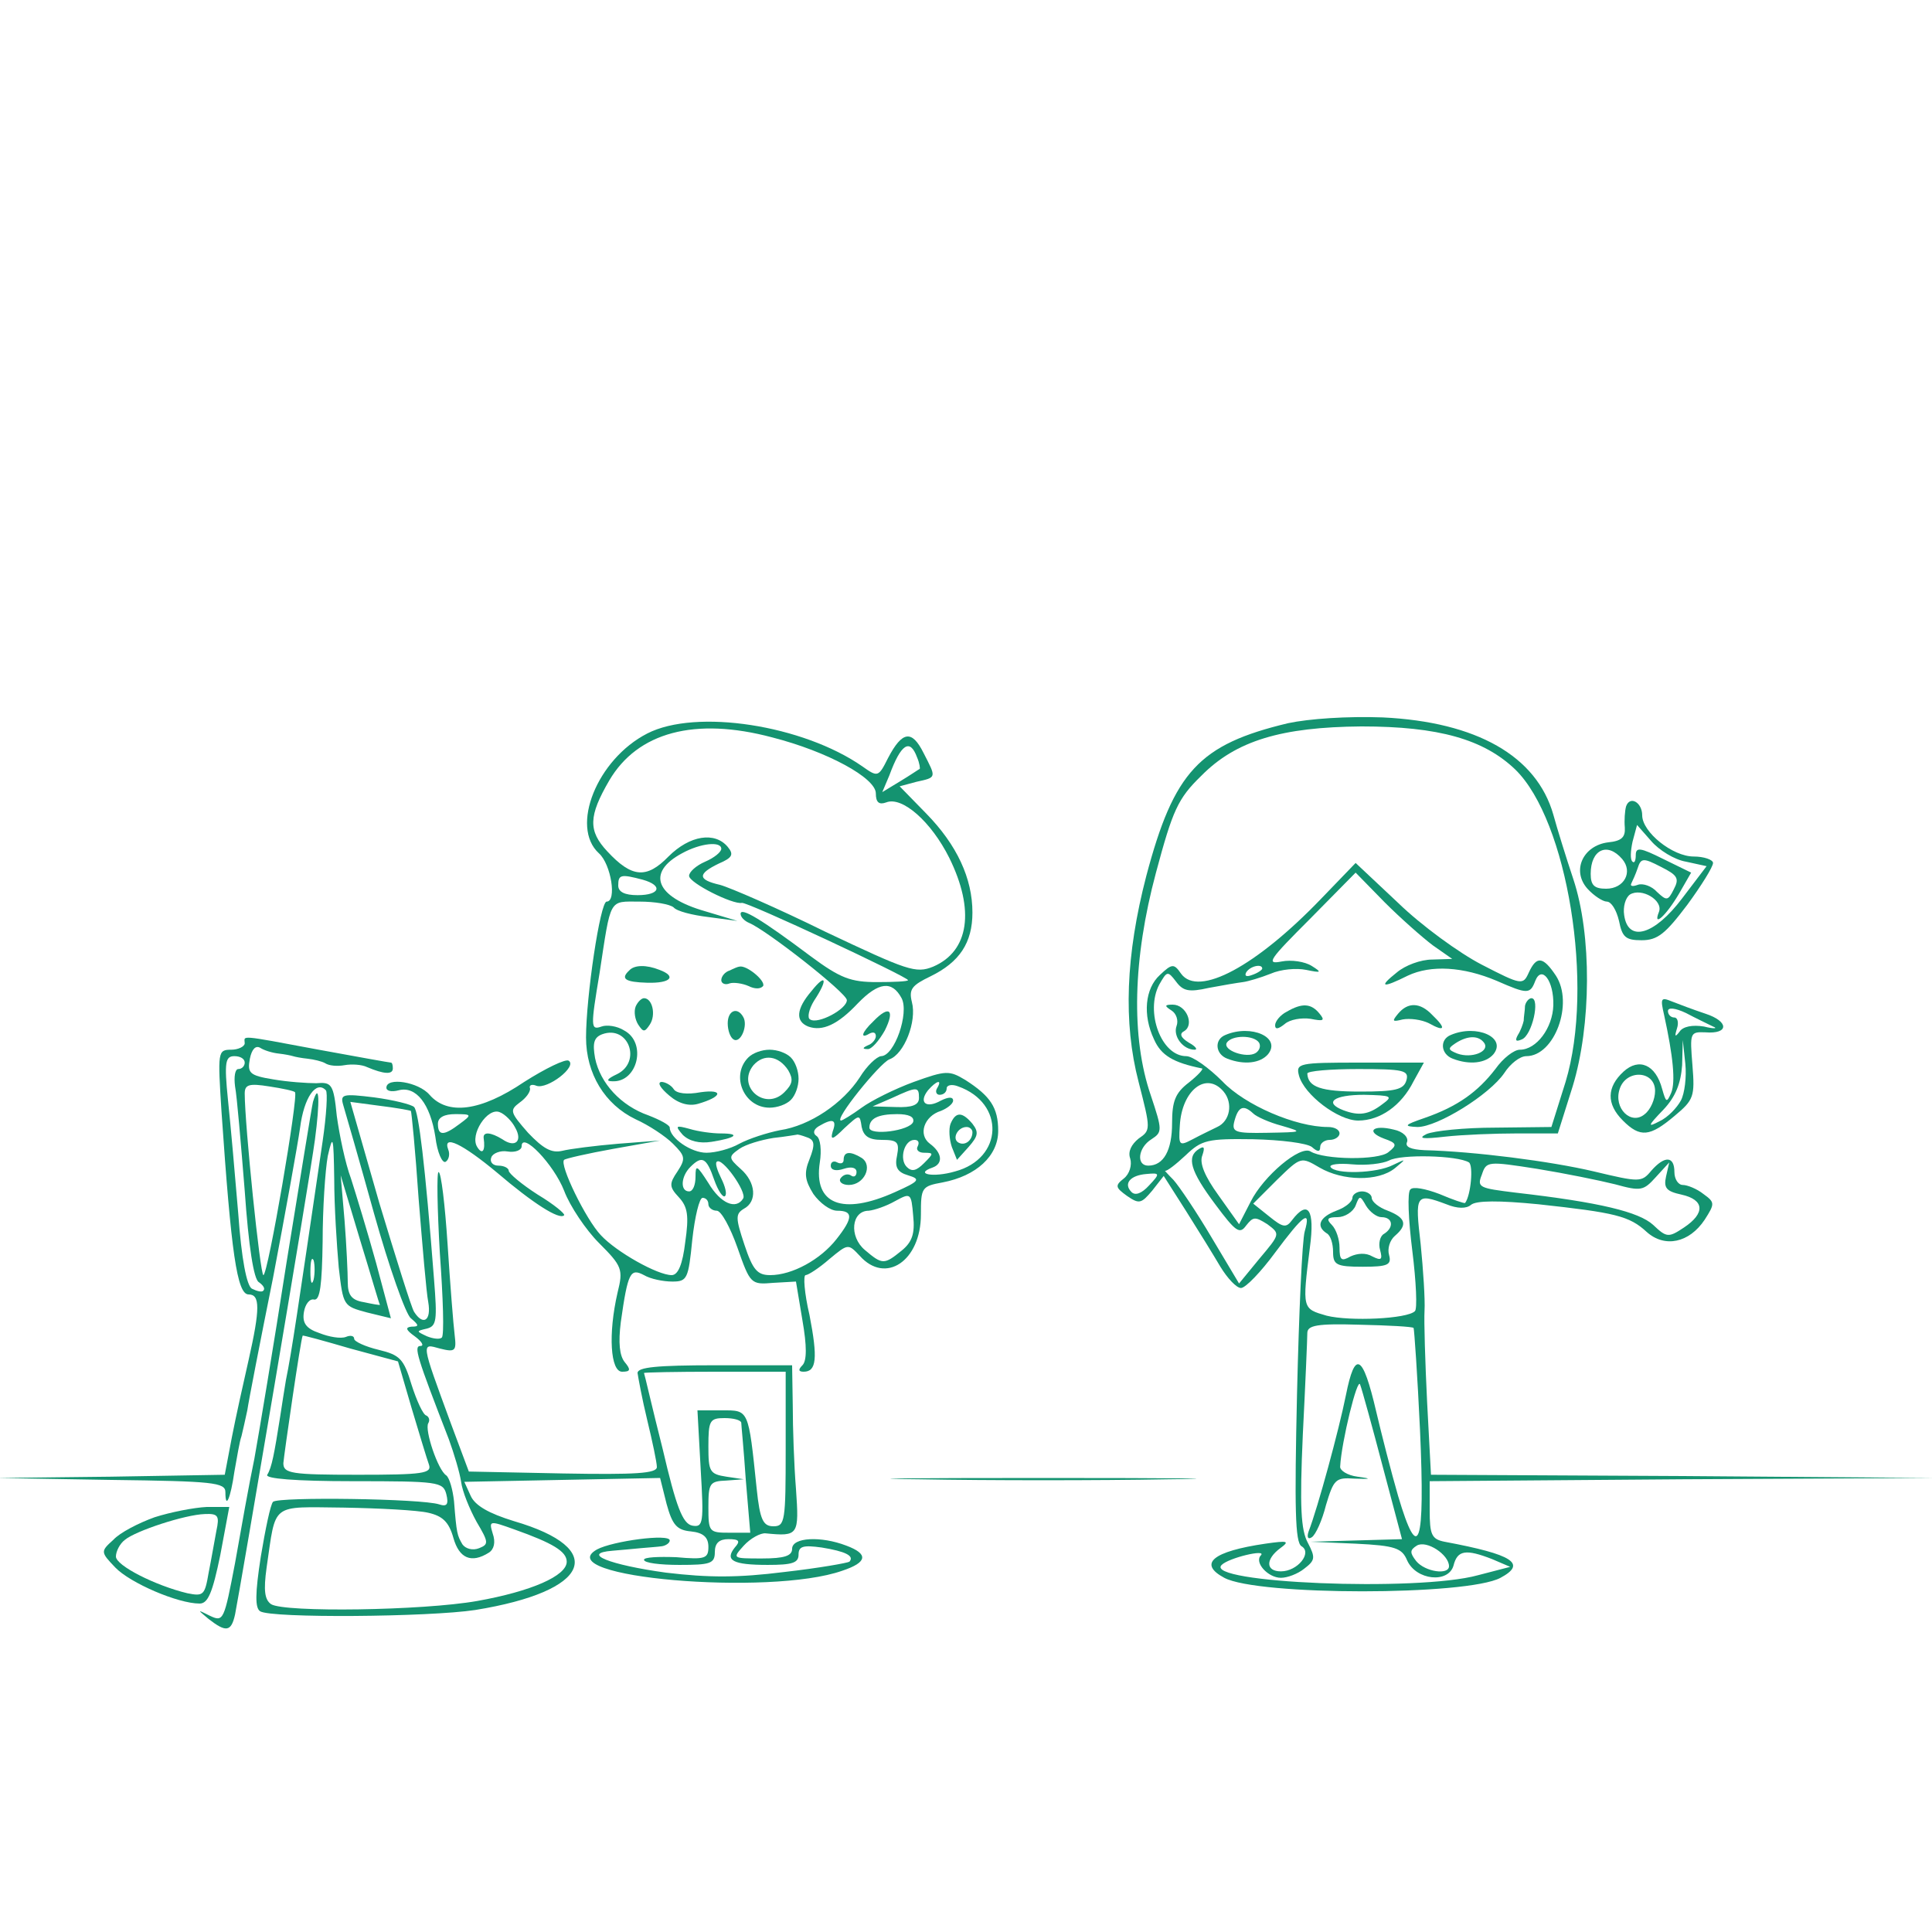 <?xml version="1.0" encoding="UTF-8" standalone="no"?>
<svg
   xmlns:dc="http://purl.org/dc/elements/1.1/"
   xmlns:cc="http://creativecommons.org/ns#"
   xmlns:rdf="http://www.w3.org/1999/02/22-rdf-syntax-ns#"
   xmlns:svg="http://www.w3.org/2000/svg"
   xmlns="http://www.w3.org/2000/svg"
   xmlns:sodipodi="http://sodipodi.sourceforge.net/DTD/sodipodi-0.dtd"
   xmlns:inkscape="http://www.inkscape.org/namespaces/inkscape"
   version="1.0"
   width="300pt"
   height="300pt"
   viewBox="0 0 300 300"
   preserveAspectRatio="xMidYMid meet"
   id="svg2"
   inkscape:version="0.91 r13725"
   sodipodi:docname="xXBkW7TD8b.svg">
  <defs
     id="defs98" />
  <sodipodi:namedview
     pagecolor="#ffffff"
     bordercolor="#666666"
     borderopacity="1"
     objecttolerance="10"
     gridtolerance="10"
     guidetolerance="10"
     inkscape:pageopacity="0"
     inkscape:pageshadow="2"
     inkscape:window-width="1366"
     inkscape:window-height="742"
     id="namedview96"
     showgrid="false"
     inkscape:zoom="1.4184583"
     inkscape:cx="187.5"
     inkscape:cy="187.5"
     inkscape:window-x="0"
     inkscape:window-y="0"
     inkscape:window-maximized="1"
     inkscape:current-layer="svg2" />
  <path
     style="fill:#149370;stroke:none"
     inkscape:connector-curvature="0"
     id="path44"
     d="m 200,112.3 c -13.8,3.3 -17.7,7.5 -22,23.7 -3.2,12.3 -3.6,22.8 -1.2,32 1.9,7.4 1.9,7.5 0,8.8 -1.1,0.9 -1.7,2 -1.3,3.1 0.3,1 -0.1,2.4 -1,3.1 -1.4,1.1 -1.3,1.4 0.5,2.7 1.9,1.3 2.2,1.2 3.9,-0.8 l 1.8,-2.3 3.5,5.5 c 1.9,3 4.3,6.9 5.3,8.6 1.1,1.8 2.5,3.3 3.2,3.3 0.7,0 3.1,-2.5 5.3,-5.5 4.4,-5.9 5.6,-6.8 4.6,-3.3 -0.4,1.3 -0.9,12.6 -1.2,25.2 -0.4,17.8 -0.3,23.1 0.7,23.7 1.7,1 -0.6,3.9 -3.2,3.9 -2.4,0 -2.4,-1.9 -0.1,-3.6 1.5,-1.1 1.2,-1.2 -2.3,-0.7 -8.2,1.2 -10.5,3.1 -6.4,5.3 5.2,2.8 37.7,2.8 42.9,0 4.1,-2.2 2,-3.6 -8.7,-5.6 -2,-0.4 -2.3,-1.1 -2.3,-4.9 l 0,-4.5 39.3,-0.3 39.2,-0.2 -39.2,-0.3 -39.1,-0.2 -0.6,-11.3 c -0.3,-6.1 -0.5,-12.6 -0.4,-14.2 0.1,-1.7 -0.2,-6.3 -0.6,-10.3 -0.9,-7.7 -0.8,-8 4,-6.2 1.7,0.7 3.1,0.7 3.8,0.1 0.8,-0.7 4.4,-0.7 10.5,-0.1 11.9,1.3 14.1,1.8 16.8,4.3 2.8,2.5 6.6,1.7 9,-1.9 1.6,-2.5 1.6,-2.7 -0.2,-4 -1,-0.8 -2.5,-1.4 -3.2,-1.4 -0.7,0 -1.3,-0.9 -1.3,-2 0,-2.5 -1.5,-2.6 -3.6,-0.2 -1.5,1.8 -1.8,1.8 -8.9,0.1 -6.8,-1.6 -18.6,-3.1 -26.3,-3.3 -2.1,-0.1 -3.1,-0.5 -2.7,-1.3 0.2,-0.7 -0.6,-1.6 -2.1,-1.9 -3.2,-0.8 -4.4,0.3 -1.5,1.4 2,0.7 2.1,1 0.7,2.1 -1.5,1.3 -10,1.2 -12.1,-0.1 -1.6,-1 -7.3,3.8 -9.3,7.8 l -1.8,3.5 -3.2,-4.5 c -2.1,-2.9 -3,-5 -2.5,-6.2 0.4,-1.2 0.3,-1.5 -0.5,-1 -2,1.2 -1.4,3.4 2.5,8.6 3.2,4.3 3.8,4.7 4.8,3.3 1.1,-1.4 1.4,-1.4 3.3,-0.2 2,1.5 2,1.5 -1.2,5.3 l -3.2,3.9 -4.3,-7.2 c -2.3,-3.9 -5,-7.9 -5.9,-8.9 -0.9,-0.9 -1.5,-1.6 -1.3,-1.4 0.3,0.1 1.7,-1 3.2,-2.4 2.5,-2.4 3.4,-2.6 10.5,-2.5 4.3,0.1 8.3,0.6 9.1,1.2 0.9,0.8 1.3,0.8 1.3,0 0,-0.6 0.7,-1.1 1.5,-1.1 0.8,0 1.5,-0.5 1.5,-1 0,-0.6 -0.8,-1 -1.8,-1 -5,0 -12.9,-3.4 -16.4,-7.1 -2.1,-2.1 -4.6,-3.9 -5.6,-3.9 -3.9,0 -6.4,-6.9 -4.2,-11.1 1.2,-2.1 1.3,-2.2 2.6,-0.5 1.1,1.5 2,1.7 5.1,1 2.1,-0.4 4.5,-0.8 5.3,-0.9 0.8,-0.1 2.8,-0.7 4.3,-1.3 1.6,-0.7 4,-0.9 5.5,-0.6 2.4,0.5 2.5,0.4 0.9,-0.6 -1.1,-0.7 -3.2,-1 -4.7,-0.7 -2.5,0.5 -1.9,-0.3 4.4,-6.6 l 7.1,-7.2 4.5,4.6 c 2.5,2.5 5.9,5.5 7.5,6.7 l 3,2.1 -3.1,0.1 c -1.8,0 -4.2,0.9 -5.5,2 -2.9,2.3 -2.3,2.5 1.7,0.5 3.6,-1.7 8.6,-1.4 13.8,0.8 4.8,2.1 5.2,2.1 6,0 1,-2.5 2.9,0 2.8,3.8 -0.1,3.5 -2.6,6.9 -5.2,6.9 -0.9,0 -2.6,1.3 -3.8,3 -2.7,3.5 -5.8,5.8 -11,7.6 -3.2,1.1 -3.3,1.3 -1.1,1.4 3.1,0 11.2,-5 13.5,-8.4 0.9,-1.4 2.4,-2.6 3.4,-2.6 4.4,0 7.4,-8.2 4.6,-12.5 -2,-3 -3,-3.1 -4.2,-0.5 -0.9,2 -1.1,2 -7.3,-1.2 -3.5,-1.8 -9.4,-6.1 -13,-9.6 l -6.6,-6.2 -5.4,5.6 c -10,10.4 -19,15.3 -21.7,11.6 -1.1,-1.6 -1.4,-1.6 -3.3,0.2 -2.3,2.1 -2.7,6.2 -0.9,10 1.1,2.5 3,3.6 7.4,4.5 0.4,0 -0.5,1 -2,2.2 -2.1,1.6 -2.6,2.9 -2.6,6.3 0,4.2 -1.3,6.6 -3.7,6.6 -1.9,0 -1.6,-2.8 0.5,-4.1 1.7,-1.1 1.7,-1.4 -0.1,-6.8 -3.1,-9 -2.8,-21.2 0.8,-34.6 2.6,-9.7 3.4,-11.5 7,-15 5.4,-5.5 12.5,-7.6 24.9,-7.7 12,0 19,2 23.9,6.7 8.1,7.9 12.3,33.6 7.8,48.5 l -2.2,7 -8.7,0.1 c -4.8,0 -9.6,0.5 -10.7,1 -1.4,0.7 -0.6,0.8 2.9,0.4 2.7,-0.3 7.7,-0.5 11.2,-0.5 l 6.3,0 2.3,-7.3 c 2.9,-9.5 3,-23.5 0.1,-32.2 -1.1,-3.3 -2.5,-7.8 -3.1,-10 -2.6,-9.1 -11.9,-14.4 -26.5,-15.1 -5.5,-0.2 -11.4,0.2 -14.7,0.9 z m -4,38.1 c 0,0.2 -0.7,0.7 -1.6,1 -0.8,0.3 -1.2,0.2 -0.9,-0.4 0.6,-1 2.5,-1.4 2.5,-0.6 z m -6,19.1 c 1.5,1.8 1,4.6 -1,5.5 -0.8,0.4 -2.5,1.2 -3.8,1.9 -2.1,1.1 -2.2,1 -2,-2.1 0.3,-5.5 4.1,-8.5 6.8,-5.3 z m 4.6,3.4 c 0.5,0.5 2.5,1.4 4.4,1.9 3.4,1 3.3,1 -2.2,1.1 -5.1,0.1 -5.6,-0.1 -5.1,-1.9 0.6,-2.2 1.4,-2.5 2.9,-1.1 z m 33.5,7.6 c 0.7,0.5 0.3,5.1 -0.6,6.3 -0.1,0.1 -1.9,-0.5 -4,-1.4 -2.1,-0.8 -4.1,-1.2 -4.5,-0.7 -0.5,0.4 -0.3,4.7 0.3,9.5 0.6,4.8 0.8,9.1 0.4,9.4 -1.2,1.2 -10.1,1.6 -13.7,0.7 -3.8,-1.1 -3.8,-1 -2.6,-10.6 0.8,-5.9 -0.3,-7.5 -2.8,-4.2 -0.9,1.2 -1.4,1.1 -3.5,-0.6 l -2.5,-2 3.7,-3.7 c 3.7,-3.6 3.7,-3.6 6.6,-1.9 3.6,2.1 9.1,2.2 11.7,0.1 1.8,-1.5 1.8,-1.5 -0.3,-0.5 -2.5,1.3 -9,1.5 -9.7,0.3 -0.2,-0.4 1.3,-0.6 3.4,-0.4 2.1,0.2 4.7,-0.1 5.7,-0.6 1.8,-1 10.6,-0.8 12.4,0.3 z m 22.7,3.4 c 4,1.1 4.4,1 6.3,-1.1 l 2.1,-2.3 -0.5,2.2 c -0.4,1.8 0.1,2.3 2.4,2.8 3.6,0.8 3.7,2.9 0.4,5.1 -2.4,1.6 -2.7,1.6 -4.8,-0.4 -2.2,-2 -8.2,-3.5 -21.3,-5 -5.7,-0.7 -6.1,-0.8 -5.3,-2.8 0.7,-2.1 0.9,-2.1 8.6,-0.9 4.3,0.7 9.7,1.8 12.1,2.4 z m -72.4,0.2 c -1.1,1.2 -2.1,1.6 -2.7,1 -1.3,-1.3 -0.2,-2.6 2.3,-2.8 2.1,-0.2 2.2,-0.1 0.4,1.8 z m 41.1,22.1 c 0.1,0.2 0.6,7.3 1,15.9 0.8,17.9 -0.2,21 -3.4,10.2 -1.1,-3.8 -2.6,-9.7 -3.4,-13.1 -2.1,-9 -3.3,-9.6 -4.7,-2.6 -1.1,5.5 -4.4,17.6 -5.8,21.2 -0.3,0.9 -0.1,1.3 0.5,0.9 0.6,-0.4 1.6,-2.6 2.2,-5 1.2,-4 1.5,-4.3 4.4,-4.1 2.7,0.1 2.7,0 0.5,-0.3 -1.6,-0.2 -2.8,-1 -2.7,-1.6 0.2,-3.8 2.7,-14 3.1,-12.7 0.3,0.8 1.9,6.6 3.5,12.7 l 3,11.3 -7.1,0.2 -7.1,0.2 7,0.3 c 6.2,0.3 7.2,0.7 8,2.6 1.4,3.1 6.4,3.6 7.2,0.8 0.6,-2.4 1.9,-2.6 6,-1 l 2.8,1.2 -5,1.3 c -9.4,2.6 -42.7,1.2 -39.8,-1.6 1.1,-1.1 7,-2.5 6.1,-1.5 -1.1,1.1 1.1,3.5 3.1,3.5 1,0 2.6,-0.6 3.6,-1.4 1.7,-1.3 1.8,-1.7 0.6,-4 -1.1,-2 -1.3,-5.6 -0.8,-16.8 0.4,-7.9 0.7,-15 0.7,-15.8 0,-1.2 1.5,-1.5 8.1,-1.3 4.5,0.1 8.2,0.3 8.4,0.5 z m 5.5,37 c 0,1.4 -3.7,0.9 -5.1,-0.8 -1,-1.3 -1,-1.7 0.1,-2.4 1.5,-0.9 5,1.4 5,3.2 z" />
  <path
     style="fill:#149370;stroke:none"
     inkscape:connector-curvature="0"
     id="path46"
     d="m 210,186 c 0,0.6 -1.1,1.5 -2.5,2 -2.6,1 -3.2,2.4 -1.5,3.5 0.6,0.3 1,1.6 1,2.9 0,2 0.5,2.3 4.6,2.3 3.9,0 4.5,-0.3 4.1,-1.8 -0.3,-1 0.1,-2.3 0.9,-3 2,-1.7 1.7,-2.8 -1.1,-3.9 -1.4,-0.5 -2.5,-1.4 -2.5,-2 0,-0.5 -0.7,-1 -1.5,-1 -0.8,0 -1.5,0.5 -1.5,1 z m 4.5,3 c 1.8,0 2,1.6 0.4,2.6 -0.6,0.3 -0.9,1.5 -0.6,2.5 0.4,1.5 0.2,1.7 -1.2,1 -1,-0.6 -2.3,-0.5 -3.4,0 -1.4,0.8 -1.7,0.6 -1.7,-1.4 0,-1.2 -0.5,-2.8 -1.2,-3.5 -0.9,-0.9 -0.7,-1.2 0.9,-1.2 1.1,0 2.4,-0.8 2.8,-1.8 0.6,-1.6 0.7,-1.6 1.6,0 0.6,1 1.7,1.8 2.4,1.8 z" />
  <path
     style="fill:#149370;stroke:none"
     inkscape:connector-curvature="0"
     id="path48"
     d="m 100.5,113.9 c -7.8,4 -12,14.5 -7.5,18.6 1.9,1.7 2.8,7.5 1.2,7.5 -1,0 -3.2,14.8 -3.2,21.1 0,5.6 2.9,10.4 7.7,12.7 2,0.9 4.6,2.6 5.8,3.8 1.9,1.9 2,2.3 0.7,4.3 -1.3,1.9 -1.3,2.4 0.2,4 1.4,1.5 1.6,2.9 1,7 -0.4,3.4 -1.1,5.1 -2.1,5.1 -2.2,0 -8.6,-3.6 -11,-6.2 -2.3,-2.4 -6.5,-11 -5.7,-11.7 0.2,-0.2 3.7,-1 7.6,-1.7 l 7.3,-1.3 -6.5,0.5 c -3.6,0.3 -7.5,0.8 -8.7,1.1 -1.7,0.4 -3,-0.4 -5.3,-2.8 -2.8,-3.2 -2.9,-3.5 -1.3,-4.7 1,-0.7 1.7,-1.7 1.6,-2.2 -0.2,-0.5 0.3,-0.7 1,-0.4 1.7,0.6 6.4,-3 5,-3.9 -0.5,-0.3 -3.6,1.2 -6.9,3.3 -6.8,4.6 -11.9,5.2 -14.7,2 -1.7,-2 -6.7,-2.8 -6.7,-1.1 0,0.5 0.8,0.7 1.9,0.4 2.7,-0.7 4.9,2.1 5.7,7.2 0.3,2.5 1.1,4.2 1.6,3.9 0.5,-0.3 0.7,-1.2 0.4,-1.9 -0.9,-2.4 2.2,-0.9 7.6,3.6 5.5,4.7 9.7,7.4 10.4,6.6 0.2,-0.2 -1.6,-1.7 -4.1,-3.2 -2.5,-1.6 -4.5,-3.3 -4.5,-3.7 0,-0.4 -0.7,-0.8 -1.6,-0.8 -0.9,0 -1.4,-0.6 -1.1,-1.3 0.2,-0.6 1.4,-1.1 2.5,-0.9 1.2,0.2 2.2,-0.2 2.2,-0.8 0,-2.4 5,2.8 6.6,6.9 0.9,2.4 3.4,6.1 5.4,8.1 3.6,3.6 3.8,4.1 2.9,7.7 -1.5,6.5 -1.1,12.3 0.7,12.3 1.3,0 1.4,-0.3 0.4,-1.5 -0.8,-1 -1,-3 -0.6,-6.2 1.1,-7.8 1.5,-8.4 3.6,-7.3 1,0.6 3,1 4.4,1 2.3,0 2.5,-0.4 3.1,-6.5 0.4,-3.6 1.1,-6.5 1.6,-6.5 0.5,0 0.9,0.4 0.9,1 0,0.5 0.6,1 1.3,1 0.7,0 2.1,2.6 3.2,5.7 2,5.7 2.1,5.8 5.6,5.5 l 3.5,-0.2 1,6 c 0.7,4 0.7,6.3 0,7 -0.7,0.7 -0.6,1 0.2,1 2,0 2.2,-2.1 0.9,-8.8 -0.8,-3.4 -1,-6.2 -0.6,-6.2 0.4,0 2.1,-1.1 3.7,-2.5 2.9,-2.4 2.9,-2.4 4.7,-0.5 4,4.5 9.5,0.8 9.5,-6.4 0,-4.2 0.1,-4.4 3.4,-5 5.2,-1 8.6,-4.1 8.6,-8 0,-3.6 -1.2,-5.4 -5.1,-7.9 -2.5,-1.5 -3,-1.5 -8,0.3 -3,1.1 -6.6,2.9 -8.1,4 -1.5,1.1 -3,2 -3.2,2 -1.2,0 6,-8.9 7.5,-9.5 2.3,-0.8 4.3,-5.9 3.5,-8.9 -0.5,-2 0,-2.6 2.9,-4 4.5,-2.2 6.5,-5.2 6.5,-9.9 0,-5.3 -2.4,-10.5 -7.2,-15.4 l -4.1,-4.2 2.6,-0.7 c 3.2,-0.7 3.1,-0.6 1.1,-4.5 -1.8,-3.6 -3.3,-3.4 -5.5,0.8 -1.5,3 -1.6,3 -4,1.3 -9.2,-6.4 -25.8,-9 -33.4,-5.1 z m 19.4,0.6 c 8.6,2.2 16.1,6.3 16.1,8.7 0,1.4 0.5,1.8 1.6,1.4 2.5,-1 7,3 9.8,8.6 4,8.1 3.1,14.5 -2.5,16.9 -2.7,1.1 -4,0.6 -16.7,-5.4 -7.5,-3.7 -14.9,-6.9 -16.4,-7.3 -3.5,-0.8 -3.5,-1.7 -0.2,-3.3 2.1,-0.9 2.4,-1.4 1.4,-2.6 -2,-2.4 -5.9,-1.8 -9.2,1.5 -3.4,3.5 -5.7,3.3 -9.5,-0.8 -3,-3.2 -2.9,-5.5 0.3,-11 4.4,-7.5 13.3,-9.9 25.3,-6.7 z m 22.5,3.1 c 0.4,0.9 0.5,1.8 0.4,1.8 -0.2,0.1 -1.5,1 -3,1.9 l -2.8,1.7 1.1,-2.6 c 1.8,-4.9 3.2,-5.8 4.3,-2.8 z M 112,131.8 c 0,0.5 -1.1,1.4 -2.5,2 -1.4,0.6 -2.5,1.6 -2.5,2.2 0,1.1 6.8,4.5 8.2,4.2 0.8,-0.2 25.8,11.5 25.8,12 0,0.2 -2.2,0.3 -4.8,0.3 -4.1,0 -5.7,-0.6 -10.3,-4 -7.6,-5.7 -10.9,-7.7 -10.9,-6.6 0,0.5 0.6,1.1 1.3,1.4 2.7,1.1 15.2,10.9 15.2,12 0,1.4 -4.5,3.8 -5.7,3 -0.5,-0.2 -0.2,-1.6 0.6,-2.9 2.2,-3.3 1.9,-4.4 -0.4,-1.5 -2.4,2.8 -2.5,4.7 -0.5,5.5 2.2,0.8 4.6,-0.3 7.7,-3.6 3.2,-3.3 5.3,-3.6 6.8,-0.8 1.2,2.3 -1.1,9 -3.2,9 -0.7,0.1 -2.2,1.5 -3.3,3.3 -2.6,4 -7.7,7.5 -12.4,8.2 -2,0.4 -4.8,1.3 -6.3,2.1 -1.4,0.8 -3.7,1.4 -5.1,1.4 -2.4,0 -5.7,-2.3 -5.7,-3.9 0,-0.4 -1.5,-1.2 -3.3,-1.9 -4.3,-1.5 -7.5,-5 -8.3,-8.9 -0.4,-2.3 -0.2,-3.2 1.1,-3.7 4.1,-1.5 6.2,4.3 2.3,6.2 -1.5,0.7 -1.8,1.1 -0.7,1.1 3.9,0.2 5.4,-6 1.8,-7.9 -1.1,-0.7 -2.7,-0.9 -3.5,-0.6 -1.7,0.6 -1.7,0.1 -0.3,-8.3 1.8,-11.8 1.4,-11.1 6.2,-11.1 2.4,0 4.7,0.4 5.3,0.9 0.5,0.6 2.9,1.2 5.4,1.5 l 4.5,0.6 -5,-1.5 c -7.7,-2.2 -9.2,-6 -3.6,-9 2.9,-1.6 6.1,-1.9 6.1,-0.7 z m -12.2,4.8 c 3.2,0.9 2.7,2.4 -0.8,2.4 -2,0 -3,-0.5 -3,-1.5 0,-1.7 0.4,-1.8 3.8,-0.9 z m 45.7,32.4 c -0.3,0.5 -0.1,1 0.4,1 0.6,0 1.1,-0.4 1.1,-1 0,-0.5 0.8,-0.7 1.8,-0.3 7.3,2.6 7,11.2 -0.5,13.2 -3.4,1 -6.4,0.4 -3.5,-0.6 1.7,-0.6 1.5,-2.3 -0.4,-3.7 -1.9,-1.4 -0.9,-4.3 1.7,-5.1 1,-0.4 1.9,-1.1 1.9,-1.6 0,-0.6 -0.7,-0.6 -1.9,0 -2.3,1.3 -3.5,0.3 -2,-1.6 1.3,-1.5 2.3,-1.8 1.4,-0.3 z m -2.8,1.5 c 0,1.1 -1.1,1.5 -3.6,1.4 l -3.6,-0.1 3,-1.3 c 3.9,-1.8 4.2,-1.8 4.2,0 z M 80,175.1 c 1.2,2.1 0,3.2 -2,1.8 -1.8,-1.1 -3,-1.2 -2.9,-0.2 0.3,2 -0.2,2.7 -1,1.4 -1.2,-1.9 1.6,-6.2 3.5,-5.4 0.8,0.3 1.9,1.4 2.4,2.4 z m -8.6,-0.6 c -2.5,1.9 -3.4,1.9 -3.4,0 0,-1 1,-1.5 2.7,-1.5 2.6,0 2.6,0.1 0.7,1.5 z m 65.5,2.5 c 2.4,0 2.8,0.3 2.4,2.4 -0.4,1.8 0,2.6 1.7,3.1 2,0.6 1.8,0.9 -2,2.6 -8.2,3.7 -12.7,1.9 -11.7,-4.6 0.3,-1.9 0.1,-3.7 -0.5,-4.1 -0.6,-0.4 -0.5,-1 0.3,-1.5 2.2,-1.3 2.9,-1.1 2.2,0.8 -0.4,1.4 0,1.3 1.8,-0.5 2.4,-2.2 2.4,-2.2 2.7,-0.2 0.3,1.4 1.1,2 3.1,2 z m 4.9,-2.8 c -0.5,1.4 -6.8,2.2 -6.8,0.9 0,-1.4 1.3,-2.1 4.3,-2.1 1.8,0 2.7,0.4 2.5,1.2 z m -16.5,2.4 c 1.2,0.4 1.3,1.1 0.4,3.4 -0.9,2.2 -0.7,3.3 0.6,5.4 1,1.4 2.6,2.6 3.7,2.6 2.5,0 2.5,1.1 -0.1,4.4 -2.5,3.2 -6.9,5.6 -10.3,5.6 -2,0 -2.7,-0.8 -4,-4.7 -1.4,-4.2 -1.4,-4.8 -0.1,-5.6 2.1,-1.1 1.9,-4.1 -0.5,-6.2 -1.9,-1.7 -1.9,-1.9 -0.2,-3.1 1,-0.7 3.4,-1.4 5.3,-1.7 1.9,-0.2 3.5,-0.5 3.6,-0.5 0.1,-0.1 0.8,0.1 1.6,0.4 z m 17.2,1.4 c -0.3,0.5 0.1,1 1,1 1.5,0 1.5,0.1 0,1.6 -1.2,1.2 -1.9,1.4 -2.7,0.6 -1.2,-1.2 -0.4,-4.2 1.2,-4.2 0.6,0 0.8,0.4 0.5,1 z m -31.6,5.2 c 0.6,1.7 1.4,2.9 1.7,2.5 0.3,-0.3 0,-1.5 -0.6,-2.7 -0.6,-1.2 -1,-2.4 -0.7,-2.6 0.8,-0.8 4.7,4.7 4.1,5.7 -1.1,1.8 -3.5,0.8 -5.4,-2.4 -1.8,-2.8 -2,-2.9 -2,-1 0,1.3 -0.4,2.3 -1,2.3 -1.4,0 -1.3,-2.3 0.2,-3.8 1.8,-1.8 2.5,-1.5 3.7,2 z m 29.1,11 c -2.7,2.2 -3,2.2 -5.7,-0.1 -2.5,-2.1 -2.1,-6.1 0.6,-6.1 0.9,-0.1 2.7,-0.7 4.1,-1.5 2.4,-1.3 2.5,-1.3 2.8,2.3 0.3,2.8 -0.2,4.1 -1.8,5.4 z" />
  <path
     style="fill:#149370;stroke:none"
     inkscape:connector-curvature="0"
     id="path50"
     d="m 97.7,150.7 c -1.4,1.3 -0.6,1.8 2.8,1.9 3.7,0.1 4.6,-1 1.9,-2 -2,-0.8 -3.9,-0.8 -4.7,0.1 z" />
  <path
     style="fill:#149370;stroke:none"
     inkscape:connector-curvature="0"
     id="path52"
     d="m 113.3,150.7 c -0.7,0.2 -1.3,0.9 -1.3,1.5 0,0.5 0.6,0.8 1.3,0.5 0.6,-0.2 2,0 2.9,0.4 1,0.5 1.9,0.5 2.3,0 0.4,-0.8 -2.6,-3.3 -3.7,-3 -0.2,0 -0.9,0.3 -1.5,0.6 z" />
  <path
     style="fill:#149370;stroke:none"
     inkscape:connector-curvature="0"
     id="path54"
     d="m 98.7,156.3 c -0.3,0.8 -0.1,2 0.4,2.8 0.8,1.2 1,1.2 1.8,0 1,-1.5 0.4,-4.1 -0.9,-4.1 -0.4,0 -1,0.6 -1.3,1.3 z" />
  <path
     style="fill:#149370;stroke:none"
     inkscape:connector-curvature="0"
     id="path56"
     d="m 113,158.9 c 0,1.1 0.4,2.2 0.9,2.5 1.1,0.7 2.3,-2.2 1.5,-3.5 -0.9,-1.6 -2.4,-1 -2.4,1 z" />
  <path
     style="fill:#149370;stroke:none"
     inkscape:connector-curvature="0"
     id="path58"
     d="m 135.6,158.6 c -1.8,1.7 -2.1,2.8 -0.6,1.9 0.6,-0.3 1,-0.2 1,0.4 0,0.5 -0.6,1.2 -1.2,1.4 -0.9,0.4 -0.9,0.6 -0.1,0.6 0.6,0.1 1.8,-1.3 2.7,-2.9 1.6,-3.2 0.7,-4 -1.8,-1.4 z" />
  <path
     style="fill:#149370;stroke:none"
     inkscape:connector-curvature="0"
     id="path60"
     d="m 116.2,164.2 c -2.8,2.8 -0.7,7.8 3.3,7.8 1.2,0 2.6,-0.5 3.3,-1.2 0.7,-0.7 1.2,-2.1 1.2,-3.3 0,-1.2 -0.5,-2.6 -1.2,-3.3 -0.7,-0.7 -2.1,-1.2 -3.3,-1.2 -1.2,0 -2.6,0.5 -3.3,1.2 z m 6.2,2 c 0.8,1.4 0.7,2.1 -0.6,3.4 -3,3 -7.5,-0.9 -4.8,-4.2 1.6,-1.8 3.9,-1.5 5.4,0.8 z" />
  <path
     style="fill:#149370;stroke:none"
     inkscape:connector-curvature="0"
     id="path62"
     d="m 103.9,170.1 c 1.5,1.3 3.1,1.7 4.5,1.3 3.8,-1.1 4,-2.3 0.4,-1.8 -2.1,0.4 -3.8,0.2 -4.2,-0.5 -0.4,-0.6 -1.3,-1.1 -1.9,-1.1 -0.7,0.1 -0.1,1 1.2,2.1 z" />
  <path
     style="fill:#149370;stroke:none"
     inkscape:connector-curvature="0"
     id="path64"
     d="m 106,176.2 c 1,1 2.6,1.4 4.5,1.1 3.8,-0.6 4.6,-1.3 1.4,-1.3 -1.3,0 -3.5,-0.3 -4.8,-0.7 -2.2,-0.6 -2.3,-0.5 -1.1,0.9 z" />
  <path
     style="fill:#149370;stroke:none"
     inkscape:connector-curvature="0"
     id="path66"
     d="m 147.6,174.5 c -0.3,0.8 -0.2,2.4 0.2,3.6 l 0.8,2 1.8,-2 c 1.5,-1.7 1.6,-2.3 0.6,-3.6 -1.6,-1.9 -2.6,-1.9 -3.4,0 z m 3.4,1.3 c 0,1.3 -1.2,2.2 -2.2,1.6 -1,-0.6 -0.1,-2.4 1.3,-2.4 0.5,0 0.9,0.4 0.9,0.8 z" />
  <path
     style="fill:#149370;stroke:none"
     inkscape:connector-curvature="0"
     id="path68"
     d="m 131,180.1 c 0,0.5 -0.4,0.7 -1,0.4 -0.5,-0.3 -1,-0.1 -1,0.5 0,0.7 0.8,0.9 2,0.5 1.2,-0.4 2,-0.2 2,0.5 0,0.6 -0.4,0.9 -0.9,0.5 -0.5,-0.3 -1.2,-0.1 -1.6,0.5 -0.3,0.5 0.3,1 1.3,1 2.4,0 3.8,-3 2,-4.2 -1.8,-1.1 -2.8,-1 -2.8,0.3 z" />
  <path
     style="fill:#149370;stroke:none"
     inkscape:connector-curvature="0"
     id="path70"
     d="m 252.5,125.2 c -0.2,0.7 -0.3,2.2 -0.2,3.3 0.1,1.5 -0.5,2.1 -2.6,2.3 -3.9,0.5 -5.7,4.4 -3.2,7.2 1,1.1 2.4,2 3,2 0.7,0 1.5,1.3 1.9,3 0.5,2.5 1,3 3.5,3 2.5,0 3.7,-1 7.1,-5.5 2.2,-3 4,-5.9 4,-6.5 0,-0.5 -1.4,-1 -3,-1 -3.3,0 -8,-3.8 -8,-6.4 0,-2 -1.9,-3.1 -2.5,-1.4 z m 9.3,8.6 3.2,0.7 -3.8,5 c -4.3,5.7 -8.4,6.9 -9,2.6 -0.2,-1.3 0.2,-2.7 0.9,-3.2 1.8,-1.1 5.2,0.9 4.5,2.7 -1,2.5 1.1,0.6 3.1,-2.8 l 1.9,-3.3 -4.3,-2.1 c -3.6,-1.8 -4.3,-1.9 -4.3,-0.6 0,0.8 -0.2,1.3 -0.5,1 -0.4,-0.3 -0.3,-1.7 0,-3.1 l 0.7,-2.6 2.2,2.5 c 1.2,1.4 3.6,2.9 5.4,3.2 z m -9.9,-0.4 c 1.7,2 0.3,4.6 -2.5,4.6 -1.8,0 -2.4,-0.5 -2.4,-2.3 0,-3.8 2.6,-5 4.9,-2.3 z m 8,4.7 c -0.9,1.8 -1.1,1.8 -2.6,0.4 -0.8,-0.9 -2.2,-1.4 -3,-1.1 -0.8,0.3 -1.2,0.2 -1,-0.2 0.2,-0.4 0.7,-1.5 1,-2.4 0.5,-1.6 0.9,-1.6 3.6,-0.2 2.6,1.3 2.9,1.8 2,3.5 z" />
  <path
     style="fill:#149370;stroke:none"
     inkscape:connector-curvature="0"
     id="path72"
     d="m 236.8,156.2 c 0,0.7 -0.2,1.7 -0.2,2.3 -0.1,0.5 -0.5,1.6 -0.9,2.2 -0.5,0.9 -0.3,1.1 0.6,0.7 1.6,-0.6 2.9,-6.4 1.5,-6.4 -0.4,0 -0.9,0.6 -1,1.2 z" />
  <path
     style="fill:#149370;stroke:none"
     inkscape:connector-curvature="0"
     id="path74"
     d="m 258.4,157.6 c 1.4,6.4 1.8,10.4 1.1,12.1 -0.7,1.6 -0.8,1.5 -1.4,-0.6 -1,-3.8 -3.6,-4.9 -6,-2.7 -2.6,2.4 -2.7,5 -0.1,7.6 2.7,2.7 4.2,2.5 8,-0.7 3,-2.5 3.2,-3 2.8,-7.9 -0.4,-5 -0.4,-5.2 2,-5.1 3.7,0.3 3.7,-1.7 0,-2.9 -1.8,-0.6 -4.2,-1.5 -5.2,-1.9 -1.7,-0.7 -1.8,-0.5 -1.2,2.1 z m 7.6,1.8 c 0.8,0.3 0.2,0.4 -1.4,0 -1.8,-0.3 -3.3,0 -3.8,0.8 -0.7,0.9 -0.8,0.8 -0.4,-0.5 0.3,-0.9 0.1,-1.7 -0.4,-1.7 -0.6,0 -1,-0.5 -1,-1 0,-0.6 1.1,-0.5 2.8,0.3 1.5,0.8 3.4,1.7 4.2,2.1 z m -5,11.5 c -0.6,1.1 -2,2.6 -3.3,3.2 -1.9,1 -1.9,0.8 0.6,-1.8 1.9,-2 2.7,-4.1 2.9,-6.9 l 0.1,-3.9 0.4,3.7 c 0.2,2 -0.1,4.6 -0.7,5.7 z m -4,-1.5 c 0,1.3 -0.7,2.9 -1.6,3.6 -2.1,1.8 -4.9,-0.9 -3.9,-3.9 1,-3.1 5.5,-2.9 5.5,0.3 z" />
  <path
     style="fill:#149370;stroke:none"
     inkscape:connector-curvature="0"
     id="path76"
     d="m 181.9,156.9 c 0.8,0.5 1.1,1.6 0.8,2.4 -0.6,1.6 1,3.7 2.8,3.7 0.5,0 0.2,-0.5 -0.9,-1.1 -1.3,-0.8 -1.5,-1.4 -0.7,-1.8 1.6,-1 0.3,-4.1 -1.8,-4.1 -1.3,0 -1.3,0.2 -0.2,0.9 z" />
  <path
     style="fill:#149370;stroke:none"
     inkscape:connector-curvature="0"
     id="path78"
     d="m 199.8,157.1 c -1,0.5 -1.8,1.5 -1.8,2.1 0,0.7 0.5,0.6 1.5,-0.2 0.8,-0.7 2.6,-1 4,-0.8 2,0.4 2.3,0.3 1.4,-0.8 -1.3,-1.6 -2.7,-1.7 -5.1,-0.3 z" />
  <path
     style="fill:#149370;stroke:none"
     inkscape:connector-curvature="0"
     id="path80"
     d="m 217.1,157.4 c -1,1.2 -0.9,1.3 0.7,0.9 1.1,-0.2 2.9,0 4.1,0.6 2.5,1.4 2.7,0.8 0.5,-1.3 -1.9,-2 -3.8,-2 -5.3,-0.2 z" />
  <path
     style="fill:#149370;stroke:none"
     inkscape:connector-curvature="0"
     id="path82"
     d="m 190.3,160.7 c -1.8,0.7 -1.6,3 0.3,3.7 2.6,1 5.1,0.7 6.3,-0.7 2.1,-2.6 -2.6,-4.7 -6.6,-3 z m 5.2,1.2 c 0.3,0.5 0.1,1.2 -0.5,1.6 -1.4,0.9 -5.2,-0.4 -4.5,-1.6 0.8,-1.2 4.2,-1.2 5,0 z" />
  <path
     style="fill:#149370;stroke:none"
     inkscape:connector-curvature="0"
     id="path84"
     d="m 225.3,160.7 c -1.8,0.7 -1.6,3 0.3,3.7 2.6,1 5.1,0.7 6.3,-0.7 2.1,-2.6 -2.6,-4.7 -6.6,-3 z m 5.2,1.3 c 0.8,1.3 -2,2.4 -4.2,1.6 -1.5,-0.6 -1.5,-0.8 -0.3,-1.6 2,-1.3 3.7,-1.2 4.5,0 z" />
  <path
     style="fill:#149370;stroke:none"
     inkscape:connector-curvature="0"
     id="path86"
     d="m 38,162 c 0,0.5 -1,1 -2.1,1 -2.1,0 -2.1,0.3 -1.5,9.7 1.5,21.8 2.4,28.3 4.2,28.3 1.8,0 1.8,2.2 0,10.2 -0.8,3.5 -2,8.9 -2.6,12 l -1.1,5.8 -17.7,0.3 -17.7,0.2 17.8,0.3 c 15.8,0.2 17.7,0.4 17.7,1.9 0,2.8 0.8,1 1.4,-3.2 0.4,-2.2 0.8,-4.7 1.1,-5.5 0.2,-0.8 0.6,-2.6 0.9,-4 0.2,-1.4 2,-10.7 4,-20.6 1.9,-10 3.8,-20.5 4.2,-23.3 0.6,-4.7 2.5,-7.4 4,-5.8 0.3,0.3 0.1,3.8 -0.5,7.9 -3.9,26.5 -4.8,32.7 -5.7,37.1 -0.2,1.2 -0.6,3.7 -0.9,5.7 -0.9,5.7 -1.3,7.9 -2,9 -0.4,0.6 4.3,1 13.3,1 13.2,0 14,0.1 14.5,2 0.4,1.6 0.1,2 -1.1,1.6 -2.7,-0.9 -24.9,-1.2 -25.8,-0.4 -0.4,0.4 -1.2,4.3 -1.9,8.5 -0.9,5.8 -0.9,8 -0.1,8.5 1.7,1.1 26.2,0.9 33.4,-0.2 17.9,-2.9 20.7,-9.5 6,-13.8 -3.9,-1.2 -6,-2.4 -6.7,-3.9 l -1,-2.2 15.2,-0.3 15.2,-0.3 1,4 c 0.9,3.3 1.6,4.1 3.8,4.3 1.9,0.2 2.7,0.9 2.7,2.4 0,1.8 -0.5,2 -5,1.6 -2.8,-0.1 -5,0 -5,0.4 0,0.5 2.5,0.8 5.5,0.8 4.8,0 5.5,-0.2 5.5,-2 0,-1.4 0.7,-2 2.1,-2 1.7,0 1.9,0.3 1,1.3 -1.6,2 -0.3,2.7 5.1,2.7 3.8,0 4.8,-0.3 4.8,-1.6 0,-1.3 0.7,-1.5 3.6,-1.1 3.7,0.6 5.1,1.3 4.3,2.2 -0.3,0.2 -4.8,1 -10.1,1.6 -7.2,0.9 -11.7,0.9 -18.4,0.1 -8.7,-1.2 -13.3,-3 -8.3,-3.4 1.3,-0.1 3.3,-0.3 4.4,-0.4 1.1,-0.1 2.6,-0.2 3.3,-0.3 0.6,-0.1 1.2,-0.5 1.2,-0.9 0,-1.1 -8.9,0.1 -11.3,1.4 -7.6,4.3 26.8,7.3 38.1,3.3 3.9,-1.3 4.1,-2.6 0.6,-3.9 -3.9,-1.5 -8.4,-1.3 -8.4,0.5 0,1.1 -1.2,1.5 -4.7,1.5 -4.6,0 -4.6,0 -2.8,-2 1,-1.1 2.6,-2 3.4,-1.9 5.1,0.5 5.2,0.3 4.7,-6.9 -0.3,-3.7 -0.5,-9.5 -0.5,-13 l -0.1,-6.2 -12,0 c -9,0 -12,0.3 -12,1.2 0.1,0.7 0.7,4 1.5,7.3 0.8,3.3 1.5,6.6 1.5,7.3 0,1 -3.3,1.2 -14.6,1 L 72.8,228.5 70,221 c -4.7,-12.8 -4.6,-12.4 -1.7,-11.6 2.4,0.6 2.6,0.4 2.3,-2.1 -0.2,-1.6 -0.7,-7.9 -1.1,-14.1 -0.4,-6.1 -1,-11.2 -1.4,-11.2 -0.3,0 -0.2,5.7 0.2,12.6 0.5,6.9 0.7,12.8 0.3,13.1 -0.3,0.3 -1.3,0.2 -2.3,-0.2 -1.7,-0.8 -1.7,-0.8 0,-1.2 1.5,-0.4 1.6,-1.3 1.1,-7.6 -1.4,-18.1 -2.4,-26.1 -3.1,-26.8 -0.4,-0.4 -3.2,-1.1 -6.2,-1.5 -4.9,-0.6 -5.3,-0.5 -4.8,1.2 0.3,1 2.5,8.6 4.8,16.9 2.3,8.2 4.9,15.6 5.7,16.2 1.3,1.1 1.3,1.3 0.1,1.3 -1,0.1 -0.9,0.5 0.5,1.5 1.1,0.8 1.5,1.5 0.9,1.5 -1.1,0 -0.6,1.6 4.4,14.5 0.8,2.2 1.7,5.2 1.9,6.6 0.2,1.5 1.3,4.2 2.4,6.2 1.9,3.2 1.9,3.5 0.4,4.1 -1,0.4 -2.1,0.1 -2.6,-0.6 -0.8,-1.4 -0.9,-1.6 -1.3,-6.7 -0.2,-1.8 -0.7,-3.6 -1.2,-4 -1.3,-0.8 -3.4,-7.1 -2.8,-8.1 0.3,-0.5 0.1,-1 -0.3,-1.2 -0.5,-0.1 -1.5,-2.3 -2.3,-4.8 -1.2,-4 -1.8,-4.6 -5.1,-5.4 -2.1,-0.5 -3.8,-1.3 -3.8,-1.7 0,-0.5 -0.6,-0.6 -1.3,-0.3 -0.8,0.3 -2.6,0 -4.1,-0.6 -2.1,-0.7 -2.7,-1.6 -2.4,-3.3 0.2,-1.2 0.9,-2.1 1.6,-1.9 0.9,0.1 1.2,-2.3 1.3,-9 0,-5.1 0.4,-11.1 0.8,-13.3 0.8,-3.5 0.9,-3.1 1,3.6 0,4.2 0.4,10.3 0.7,13.7 0.7,6 0.7,6 4.4,7 l 3.7,0.9 -2.3,-8.6 c -1.3,-4.7 -3.1,-10.6 -3.9,-13.1 -0.9,-2.4 -1.8,-6.8 -2.2,-9.7 -0.5,-5 -0.8,-5.3 -3.2,-5.1 -1.4,0 -4.4,-0.2 -6.7,-0.6 -3.7,-0.6 -4,-1 -3.6,-3.2 0.3,-1.5 0.9,-2.1 1.6,-1.7 0.6,0.4 1.9,0.8 2.9,0.9 0.9,0.1 1.9,0.3 2.2,0.4 0.3,0.1 1.3,0.3 2.3,0.4 0.9,0.1 2.2,0.4 2.7,0.7 0.6,0.4 1.9,0.5 3,0.3 1.1,-0.2 2.7,-0.1 3.5,0.3 2.6,1.1 4,1.2 4,0.2 0,-0.5 -0.1,-0.9 -0.3,-0.9 -0.2,0 -5.2,-0.9 -11.2,-2 C 36.7,160.6 38,160.8 38,162 Z m 0,3 c 0,0.5 -0.4,1 -1,1 -0.5,0 -0.7,1.2 -0.5,2.7 0.3,1.6 0.9,8.8 1.5,16.2 0.6,8.6 1.4,13.8 2.2,14.2 0.7,0.5 1,1 0.7,1.3 -0.2,0.3 -1,0.1 -1.8,-0.3 -0.8,-0.5 -1.6,-4.6 -2.1,-11.6 -0.5,-6 -1.2,-13.9 -1.6,-17.7 -0.6,-5.9 -0.4,-6.8 1,-6.8 0.9,0 1.6,0.4 1.6,1 z m 7.8,4.6 C 46.4,170 41.6,198 40.9,198 40.4,198 38,174.6 38,169.8 c 0,-1.4 0.7,-1.6 3.8,-1.1 2,0.3 3.9,0.7 4,0.9 z m 18,2.9 c 0.1,0.1 0.7,6.2 1.2,13.6 0.6,7.4 1.2,14.6 1.5,16.1 0.5,2.9 -0.8,3.7 -2.2,1.5 -0.4,-0.6 -2.8,-8.3 -5.4,-16.9 l -4.5,-15.7 4.5,0.6 c 2.5,0.3 4.7,0.7 4.9,0.8 z M 59,202.6 c 0,0.1 -1.1,-0.1 -2.5,-0.4 -1.9,-0.3 -2.5,-1.1 -2.5,-3.1 0,-1.4 -0.2,-5.8 -0.5,-9.6 l -0.6,-7 3,10 c 1.7,5.5 3,10.1 3.1,10.1 z m -10.3,-3.9 c -0.3,1 -0.5,0.4 -0.5,-1.2 0,-1.7 0.2,-2.4 0.5,-1.8 0.2,0.7 0.2,2.1 0,3 z m 15.2,19.9 c 1.2,4 2.4,8 2.7,8.8 0.5,1.4 -0.9,1.6 -11,1.6 -10.4,0 -11.6,-0.2 -11.6,-1.8 0.1,-1.3 2.7,-19.3 3,-19.8 0,-0.1 3.3,0.8 7.4,2 l 7.4,2 2.1,7.2 z M 122,225 c 0,11.2 -0.1,12 -1.9,12 -1.6,0 -2.1,-1 -2.6,-5.8 -1.3,-12.5 -1.2,-12.2 -5.4,-12.2 l -3.8,0 0.5,9.1 c 0.5,8.4 0.4,9.1 -1.3,8.8 -1.5,-0.3 -2.5,-2.9 -4.6,-11.9 -1.6,-6.3 -2.8,-11.6 -2.9,-11.8 0,-0.1 5,-0.2 11,-0.2 l 11,0 0,12 z m -6.9,-4.1 c 0,0.3 0.4,4.3 0.7,8.8 l 0.7,8.3 -3.2,0 c -3.2,0 -3.3,-0.1 -3.3,-4 0,-3.7 0.2,-4 2.8,-4.1 l 2.7,-0.2 -2.7,-0.4 c -2.6,-0.4 -2.8,-0.8 -2.8,-4.7 0,-4 0.2,-4.4 2.5,-4.4 1.4,0 2.5,0.3 2.6,0.7 z m -48.6,14 c 2.2,0.5 3.2,1.4 3.9,3.9 0.9,3.2 2.8,4 5.5,2.3 0.8,-0.5 1.1,-1.6 0.6,-3 -0.6,-2 -0.5,-2 3.4,-0.6 5.9,2.1 8.1,3.4 8.1,5 0,2.2 -5.5,4.6 -13.9,6.1 -8.5,1.5 -29.9,1.8 -32,0.5 -1,-0.7 -1.2,-2.1 -0.7,-5.7 1.5,-10.2 0.5,-9.4 12,-9.3 5.5,0.1 11.4,0.4 13.1,0.8 z" />
  <path
     style="fill:#149370;stroke:none"
     inkscape:connector-curvature="0"
     id="path88"
     d="m 201.7,167 c 0.8,3 6.1,7 9.2,7 3.4,0 6.7,-2.3 8.6,-6.1 l 1.6,-2.9 -10,0 c -9.4,0 -9.9,0.1 -9.4,2 z m 16.7,0.7 c -0.4,1.5 -1.7,1.8 -7.2,1.8 -6.1,0 -8.1,-0.7 -8.2,-2.8 0,-0.4 3.6,-0.7 7.9,-0.7 7,0 7.9,0.2 7.5,1.7 z m -3.8,3.8 c -2.1,1.6 -3.6,1.8 -6,0.9 -3.1,-1.2 -1.5,-2.4 3.2,-2.4 4.3,0.1 4.6,0.2 2.8,1.5 z" />
  <path
     style="fill:#149370;stroke:none"
     inkscape:connector-curvature="0"
     id="path90"
     d="m 48.6,171.1 c -0.2,0.8 -2,12 -4.1,24.9 -2,12.9 -4.3,26.6 -5,30.5 -0.8,3.8 -2.1,11.1 -3,16.2 -1.7,8.9 -1.8,9.2 -3.9,8.2 -2,-1 -2,-1 -0.2,0.5 2.7,2.1 3.5,2 4.1,-0.7 0.8,-4 11.5,-67 12.4,-73.7 0.8,-6 0.7,-9.2 -0.3,-5.9 z" />
  <path
     style="fill:#149370;stroke:none"
     inkscape:connector-curvature="0"
     id="path92"
     d="m 142.8,229.7 c 10.5,0.2 27.9,0.2 38.5,0 10.5,-0.1 1.9,-0.2 -19.3,-0.2 -21.2,0 -29.8,0.1 -19.2,0.2 z" />
  <path
     style="fill:#149370;stroke:none"
     inkscape:connector-curvature="0"
     id="path94"
     d="m 24,235.6 c -2.5,0.9 -5.4,2.4 -6.4,3.5 -2,1.8 -2,1.9 0.3,4.3 2.3,2.4 9.7,5.6 13.1,5.6 1.3,0 2,-1.7 3.2,-7.5 l 1.4,-7.5 -3.5,0 c -2,0.1 -5.6,0.8 -8.1,1.6 z m 9.6,2.1 c -0.3,1.6 -0.8,4.5 -1.2,6.5 -0.6,3.5 -0.8,3.7 -3.3,3.2 -5,-1.2 -11.1,-4.3 -11.1,-5.7 0,-0.8 0.6,-2 1.4,-2.6 1.7,-1.4 9.3,-3.9 12.4,-4 2.1,-0.1 2.3,0.3 1.8,2.6 z" />
</svg>
